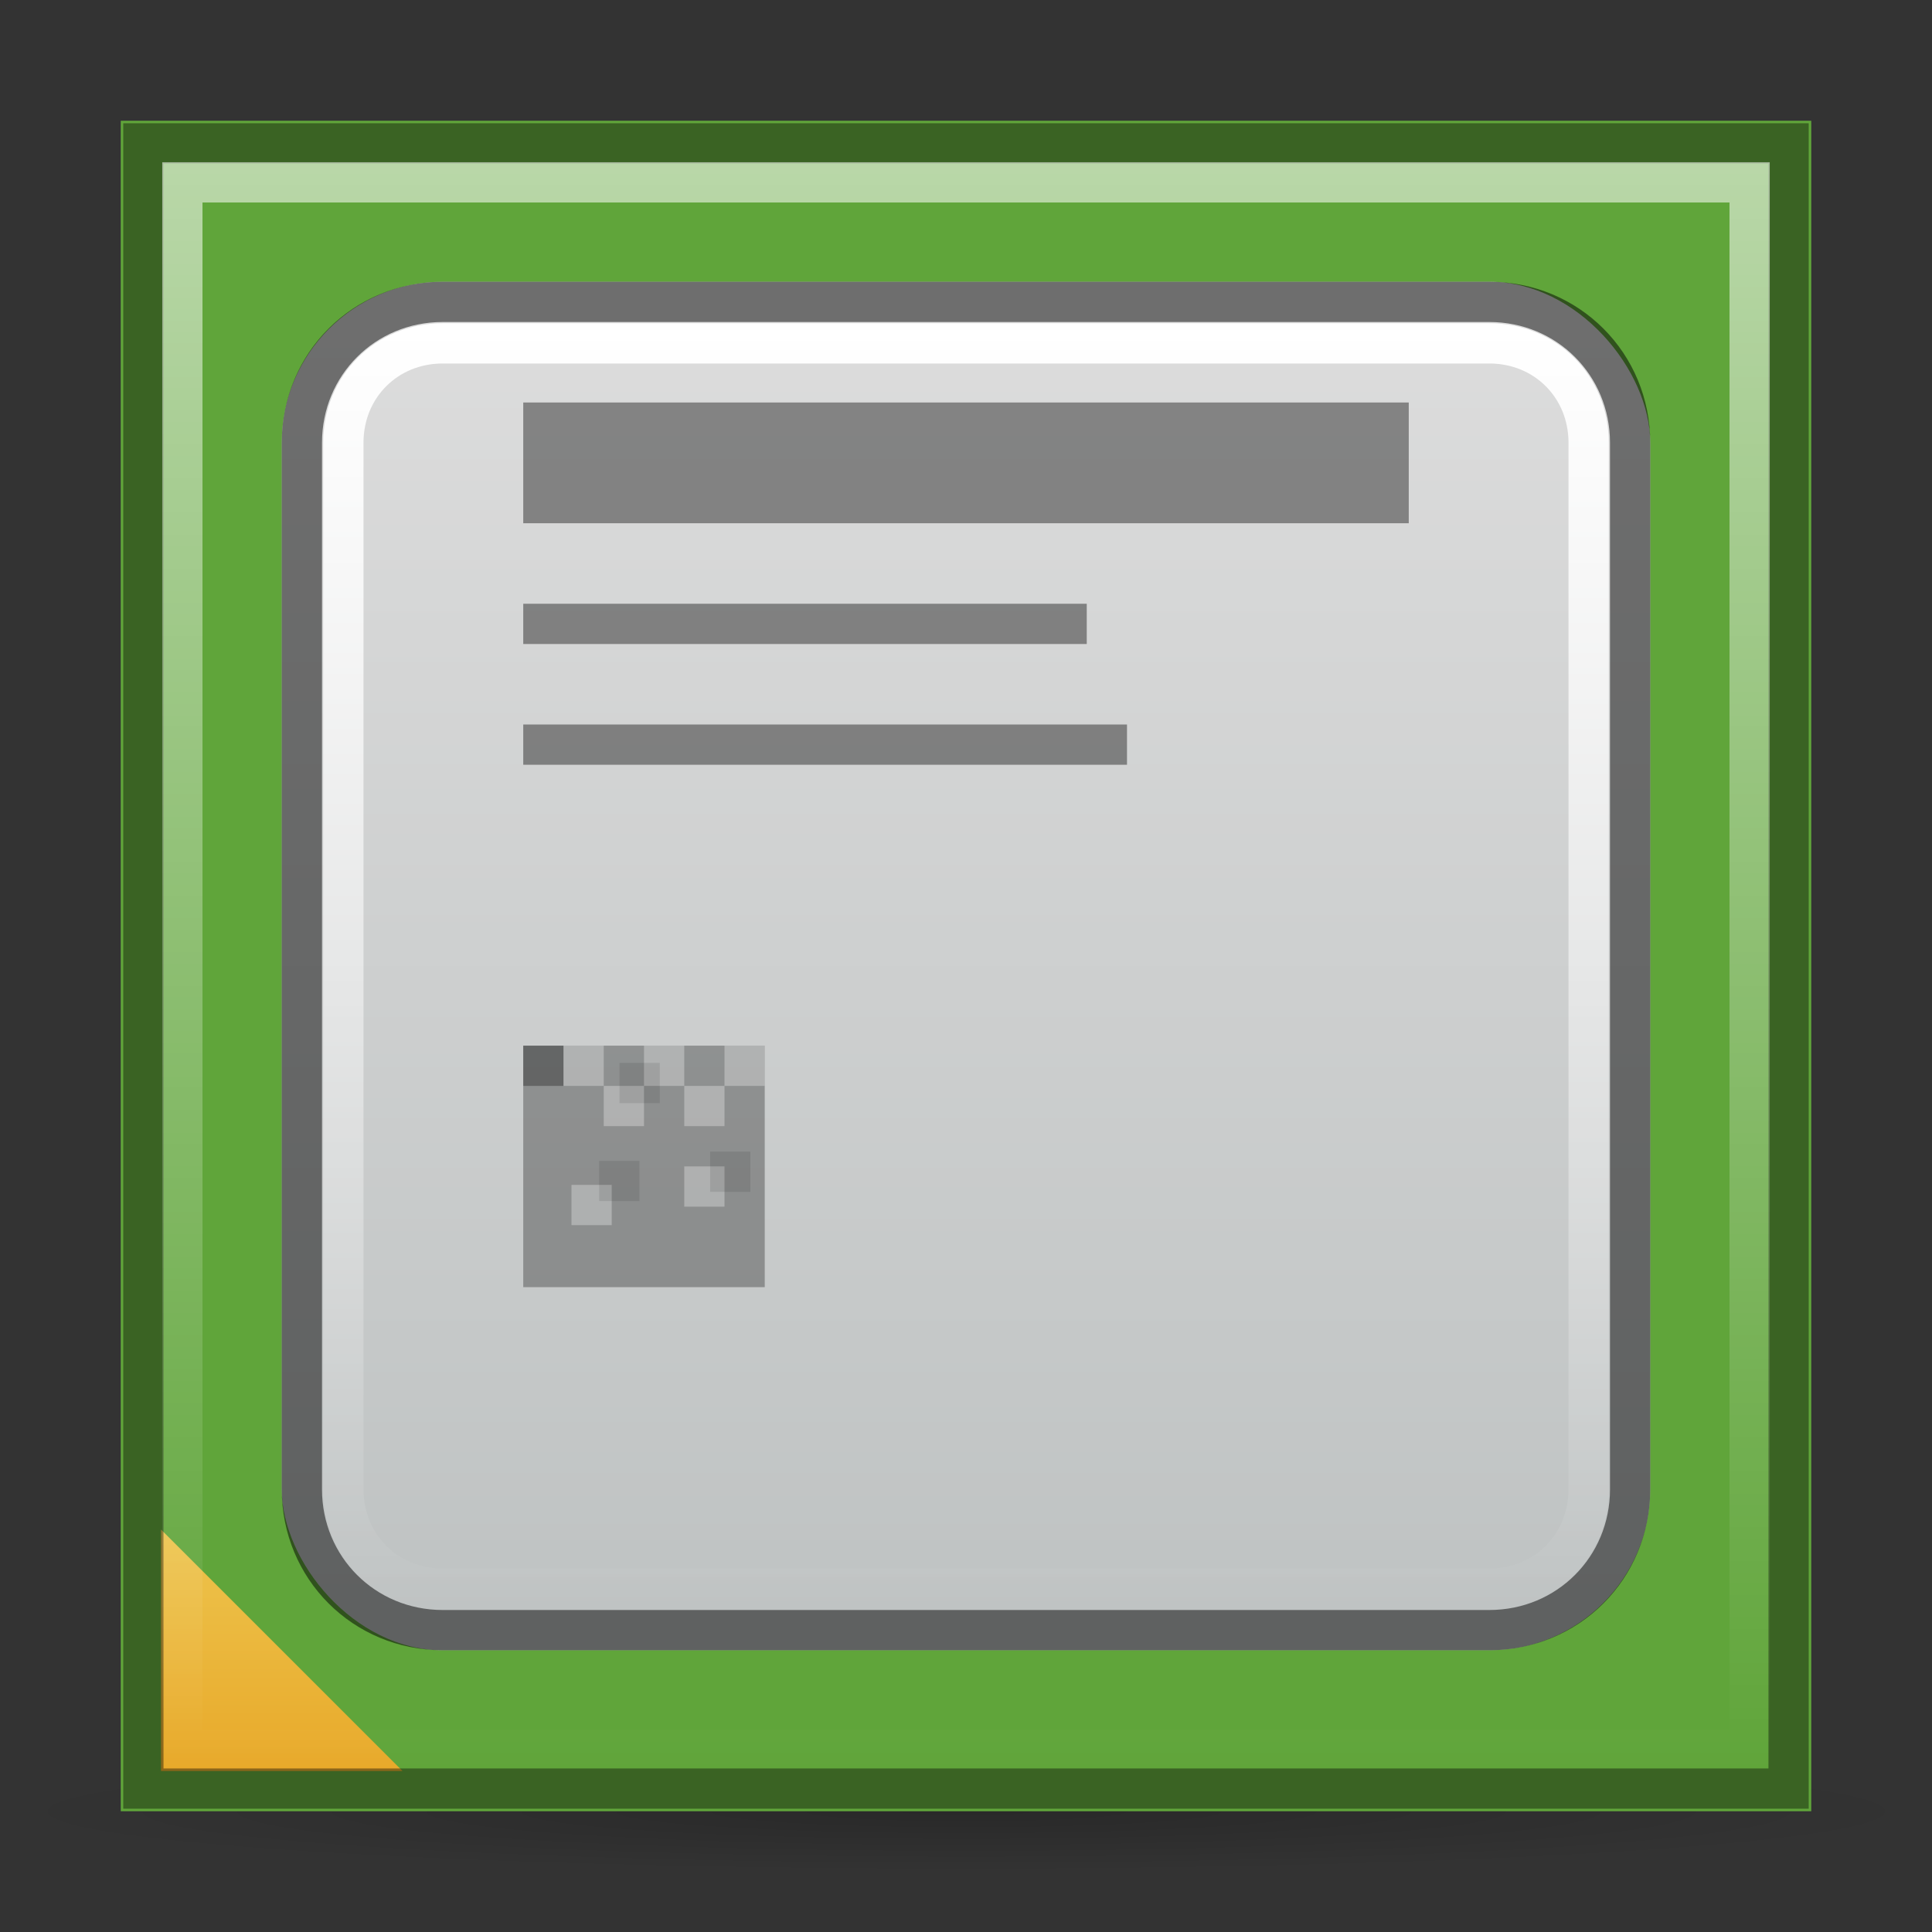 <?xml version="1.0" encoding="UTF-8" standalone="no"?>
<svg xmlns="http://www.w3.org/2000/svg" xmlns:xlink="http://www.w3.org/1999/xlink" xmlns:inkscape="http://www.inkscape.org/namespaces/inkscape" version="1.1" width="48" height="48">
 <rect width="100%" height="100%" fill="#333333" stroke="none"/>
 <defs id="defs6">
  <linearGradient id="linearGradient3683">
   <stop id="stop3685" stop-opacity="0.2"/>
   <stop id="stop3687" offset="1" stop-opacity="0"/>
  </linearGradient>
  <linearGradient id="linearGradient3643">
   <stop id="stop3645" stop-color="#e8a92a"/>
   <stop id="stop3647" offset="1" stop-color="#efce5a"/>
  </linearGradient>
  <linearGradient id="linearGradient3630">
   <stop id="stop3632" stop-color="#dddddd"/>
   <stop id="stop3634" offset="1" stop-color="#bec2c2"/>
  </linearGradient>
  <linearGradient id="linearGradient3622">
   <stop id="stop3624" stop-color="#ffffff"/>
   <stop id="stop3626" offset="1" stop-color="#ffffff" stop-opacity="0"/>
  </linearGradient>
  <linearGradient y1="4.03" x2="0" y2="43.969" id="linearGradient3604" xlink:href="#linearGradient3622" gradientUnits="userSpaceOnUse"/>
  <linearGradient y1="8.03" x2="0" y2="39.969" id="linearGradient3628" xlink:href="#linearGradient3622" gradientUnits="userSpaceOnUse"/>
  <linearGradient y1="7" x2="0" y2="41" id="linearGradient3636" xlink:href="#linearGradient3630" gradientUnits="userSpaceOnUse"/>
  <linearGradient y1="44" x2="0" y2="35.857" id="linearGradient3649" xlink:href="#linearGradient3643" gradientUnits="userSpaceOnUse"/>
  <radialGradient cx="26.65" cy="48.4" r="29.604" id="radialGradient3689" xlink:href="#linearGradient3683" gradientUnits="userSpaceOnUse" gradientTransform="matrix(1,0,0,0.122,0,42.476)"/>
 </defs>
 <path d="m 56.254,48.403 a 29.604,3.625 0 1 1 -59.207,0 29.604,3.625 0 1 1 59.207,0 z" inkscape:connector-curvature="0" transform="matrix(0.811,0,0,0.414,2.395,24.971)" id="path3681" fill="url(#radialGradient3689)"/>
 <rect width="42" height="42" rx="0" x="3" y="3" id="rect2818" fill="#60a53a"/>
 <path d="m 4,38 6,6 -6,0 0,-6 z" inkscape:connector-curvature="0" id="rect3640" fill="url(#linearGradient3649)"/>
 <path d="m 3.562,3.562 0,40.875 40.875,0 0,-40.875 -40.875,0 z" inkscape:connector-curvature="0" id="path3594" opacity="0.4" fill="none" stroke="#000000"/>
 <path d="m 4.531,4.531 0,38.938 38.938,0 0,-38.938 -38.938,0 z" inkscape:connector-curvature="0" id="path3596" opacity="0.559" fill="none" stroke="url(#linearGradient3604)"/>
 <rect width="34" height="34" rx="4" x="7" y="7" id="rect3614" fill="url(#linearGradient3636)"/>
 <path d="M 11,7.5 C 9.046,7.5 7.5,9.046 7.5,11 v 26 c 0,1.954 1.546,3.5 3.5,3.5 h 26 c 1.954,0 3.5,-1.546 3.5,-3.5 V 11 C 40.5,9.046 38.954,7.5 37,7.5 H 11 z" inkscape:connector-curvature="0" id="path3618" opacity="0.5" fill="none" stroke="#000000"/>
 <path d="m 11,8.531 c -1.395,0 -2.469,1.073 -2.469,2.469 v 26 c 0,1.395 1.073,2.469 2.469,2.469 h 26 c 1.395,0 2.469,-1.073 2.469,-2.469 v -26 C 39.469,9.604 38.395,8.531 37,8.531 H 11 z" inkscape:connector-curvature="0" id="path3620" fill="none" stroke="url(#linearGradient3628)"/>
 <rect width="22" height="3" rx="0" x="13" y="10" id="rect3651" opacity="0.4"/>
 <rect width="14" height="1" rx="0" x="13" y="15" id="rect3653" opacity="0.4"/>
 <rect width="15" height="1" rx="0" x="13" y="18" id="rect3655" opacity="0.4"/>
 <rect width="6" height="6" rx="0" x="13" y="25.979" id="rect3657" opacity="0.3"/>
 <rect width="1" height="1" rx="0" x="13" y="25.979" id="rect3659" opacity="0.3"/>
 <rect width="1" height="1" rx="0" x="18" y="25.979" id="rect3661" opacity="0.3" fill="#ffffff"/>
 <rect width="1" height="1" rx="0" x="16" y="25.979" id="rect3663" opacity="0.3" fill="#ffffff"/>
 <rect width="1" height="1" rx="0" x="14" y="25.979" id="rect3665" opacity="0.3" fill="#ffffff"/>
 <rect width="1" height="1" rx="0" x="15" y="26.979" id="rect3667" opacity="0.3" fill="#ffffff"/>
 <rect width="1" height="1" rx="0" x="17" y="26.979" id="rect3669" opacity="0.3" fill="#ffffff"/>
 <rect width="1" height="1" rx="0" x="17" y="28.979" id="rect3671" opacity="0.3" fill="#ffffff"/>
 <rect width="1" height="1" rx="0" x="14.198" y="29.438" id="rect3673" opacity="0.3" fill="#ffffff"/>
 <rect width="1" height="1" rx="0" x="14.887" y="28.841" id="rect3675" opacity="0.1"/>
 <rect width="1" height="1" rx="0" x="17.643" y="28.612" id="rect3677" opacity="0.1"/>
 <rect width="1" height="1" rx="0" x="15.392" y="26.407" id="rect3679" opacity="0.1"/>
</svg>
